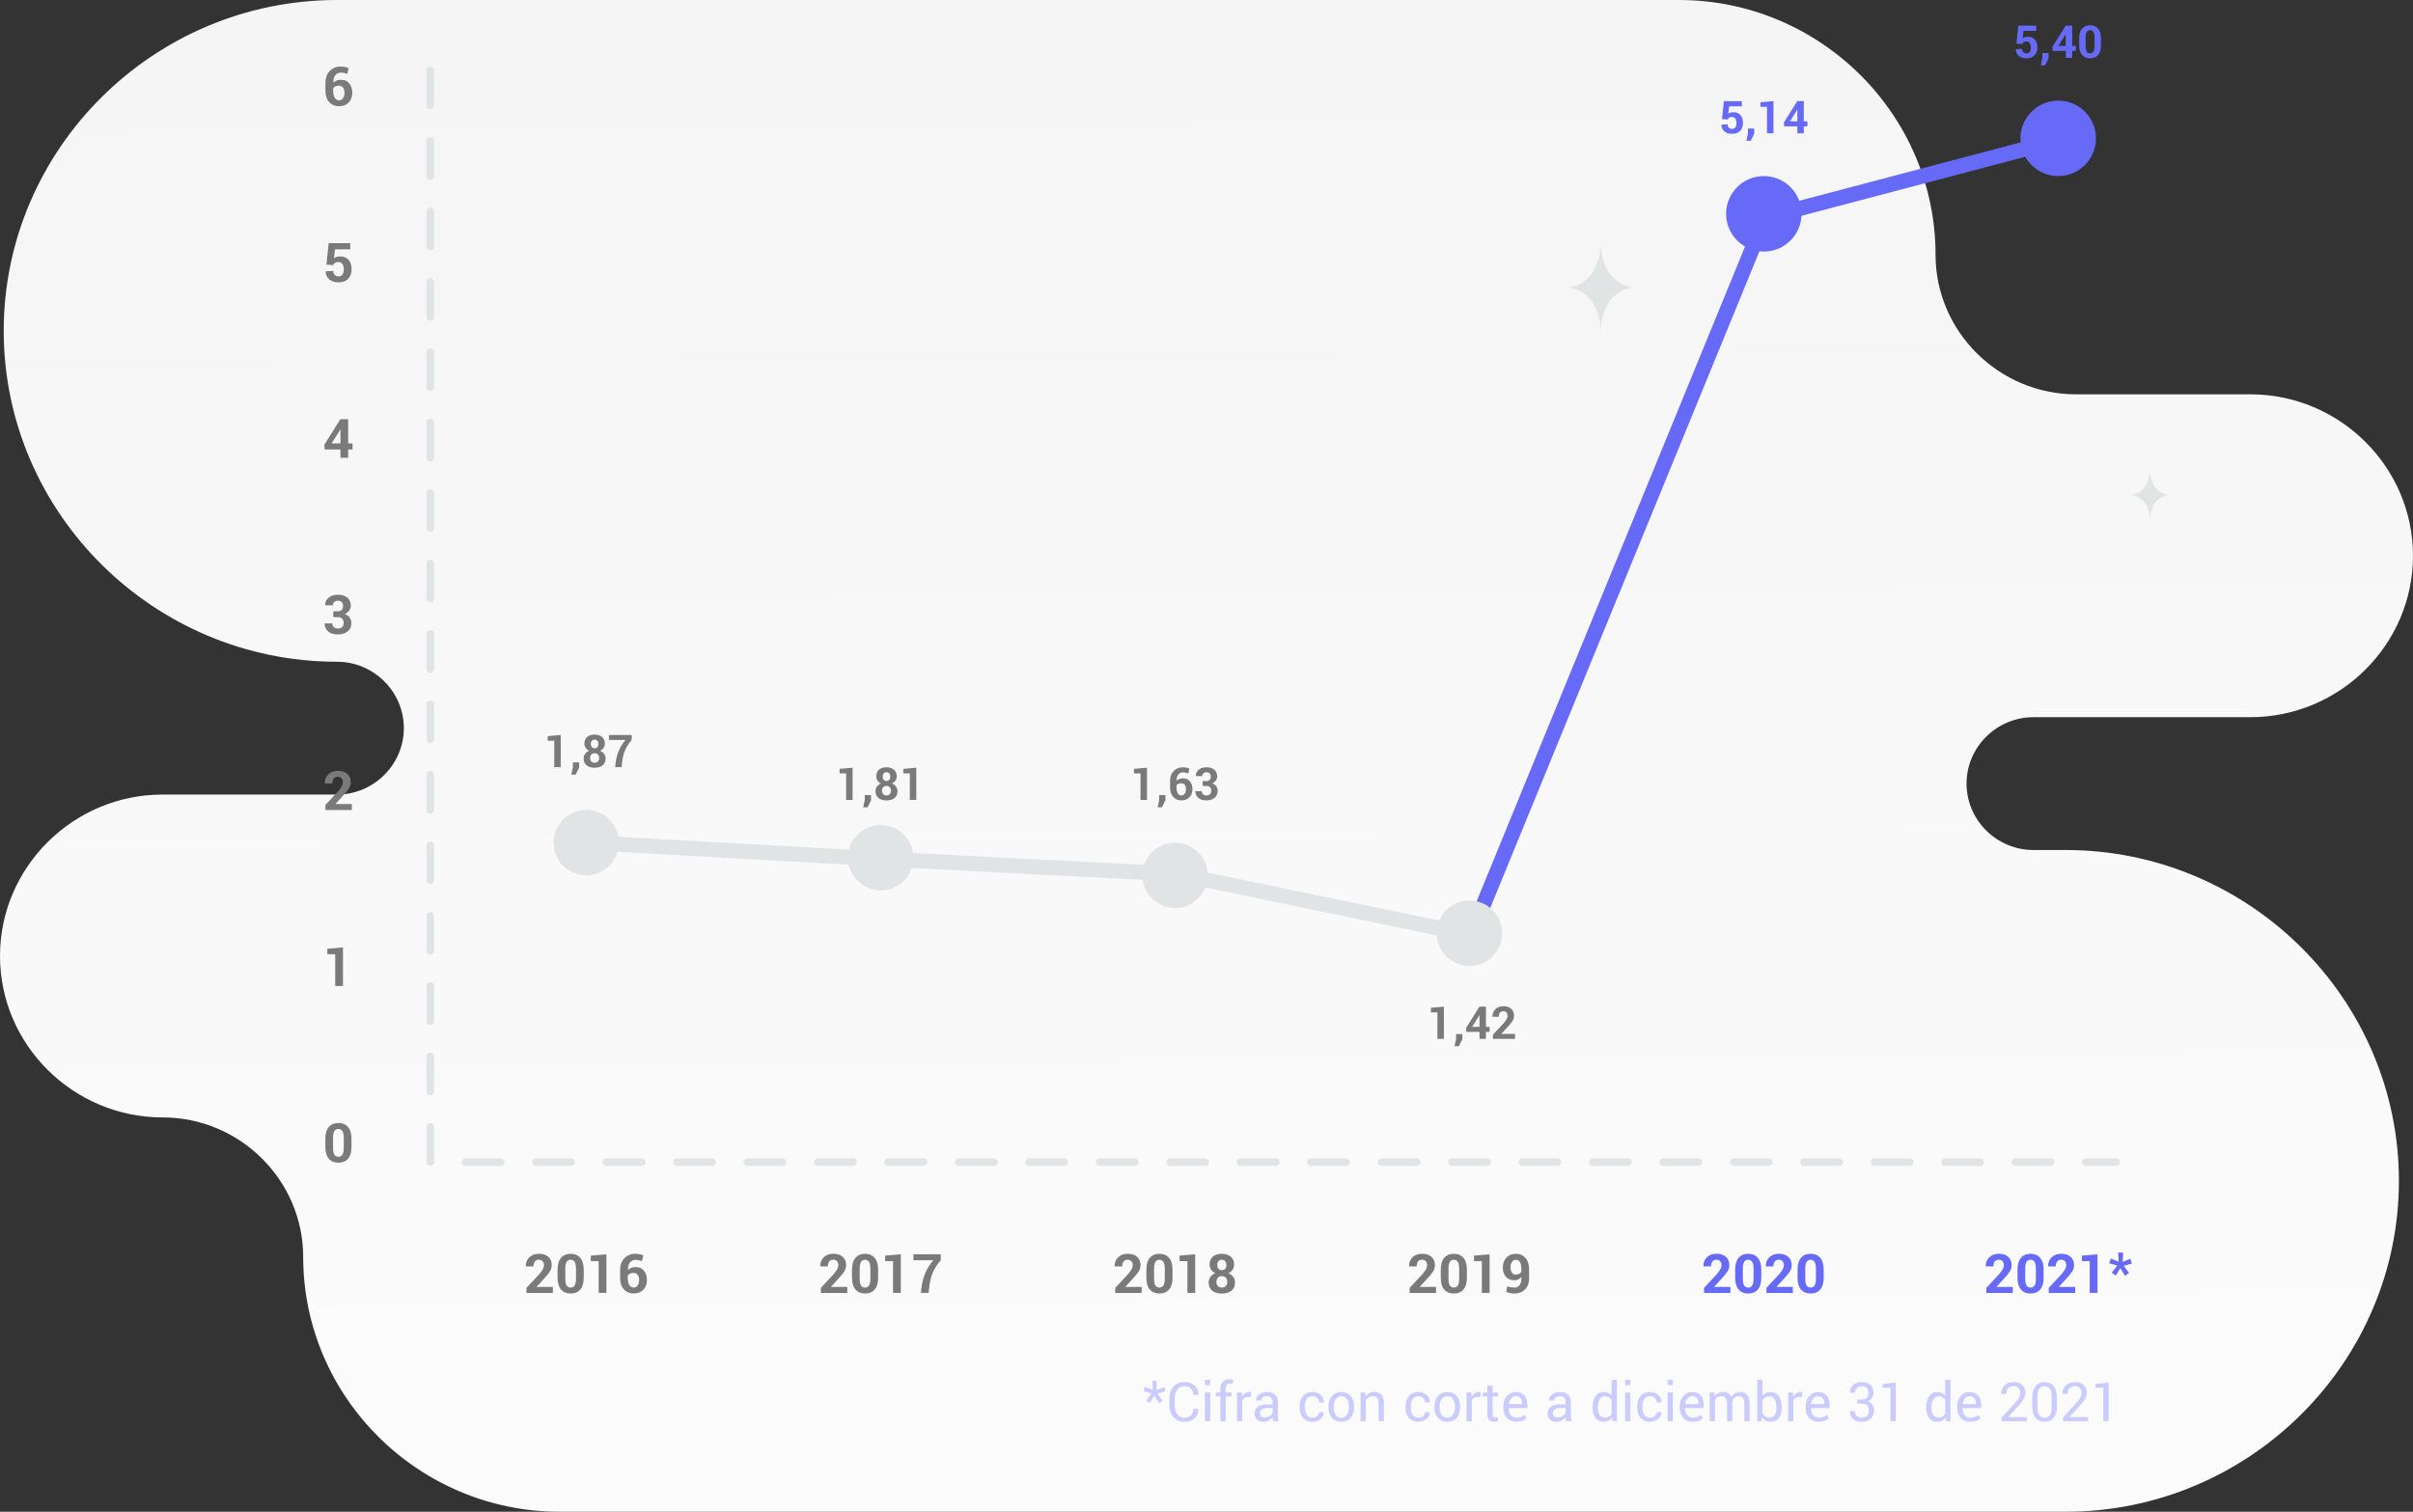 <svg width="959" height="601" viewBox="0 0 959 601" fill="none" xmlns="http://www.w3.org/2000/svg">
<rect x="0" y="0" width="959" height="601" fill="#333333" stroke="none"/>
<path fill-rule="evenodd" clip-rule="evenodd" d="M133.917 0C61.07 0 1.479 59.186 1.479 131.538C1.479 203.89 61.07 263.077 133.917 263.077C148.531 263.077 160.499 274.963 160.499 289.478C160.499 303.992 148.531 315.879 133.917 315.879H64.617C29.08 315.879 0 344.762 0 380.057C0 415.352 29.08 444.233 64.617 444.233C95.352 444.233 120.499 469.212 120.499 499.737C120.499 555.432 166.379 601 222.455 601H820.962C893.808 601 953.4 541.812 953.4 469.462C953.4 397.11 893.808 337.923 820.962 337.923H808.15C793.537 337.923 781.568 326.05 781.568 311.522C781.568 297.007 793.522 285.119 808.15 285.119H894.384C929.922 285.119 959 256.238 959 220.943C959 185.691 929.995 156.839 894.517 156.765H825.129C794.395 156.765 769.246 131.788 769.246 101.263C769.246 45.568 723.366 0 667.29 0H133.917Z" fill="url(#paint0_linear_459_89)"/>
<path d="M584.5 372L701.5 86.5L819 55.5" stroke="#666AF6" stroke-width="6" stroke-linecap="round"/>
<path d="M854.395 187.453H854.507C855.165 196.621 862.111 196.762 862.111 196.762C862.111 196.762 854.452 196.909 854.452 207.502C854.452 196.909 846.793 196.762 846.793 196.762C846.793 196.762 853.736 196.621 854.395 187.453ZM636.092 98H636.283C637.418 114.044 649.38 114.291 649.38 114.291C649.38 114.291 636.19 114.548 636.19 133.086C636.19 114.548 623 114.291 623 114.291C623 114.291 634.956 114.044 636.092 98Z" fill="#E1E4E5"/>
<path fill-rule="evenodd" clip-rule="evenodd" d="M233 348C225.821 348 220 342.179 220 335C220 327.821 225.821 322 233 322C240.179 322 246 327.821 246 335C246 342.179 240.179 348 233 348Z" fill="#E1E4E5"/>
<path fill-rule="evenodd" clip-rule="evenodd" d="M350 354C342.821 354 337 348.179 337 341C337 333.821 342.821 328 350 328C357.179 328 363 333.821 363 341C363 348.179 357.179 354 350 354Z" fill="#E1E4E5"/>
<path fill-rule="evenodd" clip-rule="evenodd" d="M467 361C459.821 361 454 355.179 454 348C454 340.821 459.821 335 467 335C474.179 335 480 340.821 480 348C480 355.179 474.179 361 467 361Z" fill="#E1E4E5"/>
<path fill-rule="evenodd" clip-rule="evenodd" d="M584 384C576.821 384 571 378.179 571 371C571 363.821 576.821 358 584 358C591.179 358 597 363.821 597 371C597 378.179 591.179 384 584 384Z" fill="#E1E4E5"/>
<path fill-rule="evenodd" clip-rule="evenodd" d="M701 100C692.716 100 686 93.284 686 85C686 76.716 692.716 70 701 70C709.284 70 716 76.716 716 85C716 93.284 709.284 100 701 100Z" fill="#666AF6"/>
<path fill-rule="evenodd" clip-rule="evenodd" d="M818 70C809.716 70 803 63.284 803 55C803 46.716 809.716 40 818 40C826.284 40 833 46.716 833 55C833 63.284 826.284 70 818 70Z" fill="#666AF6"/>
<path d="M171 28V462H841" stroke="#E1E4E5" stroke-width="3" stroke-linecap="round" stroke-dasharray="14 14"/>
<path d="M136.914 36.914H136.926C136.926 36.055 136.73 35.363 136.34 34.84C135.957 34.316 135.441 34.055 134.793 34.055C133.668 34.055 132.871 34.395 132.402 35.074V36.094C132.402 37.305 132.617 38.238 133.047 38.895C133.477 39.551 134.066 39.879 134.816 39.879C135.441 39.879 135.945 39.598 136.328 39.035C136.719 38.465 136.914 37.758 136.914 36.914ZM129.344 33.023H129.32C129.32 31.031 129.891 29.438 131.031 28.242C132.18 27.047 133.668 26.449 135.496 26.449C136.543 26.449 137.566 26.664 138.566 27.094L138.016 29.344C137.07 29.023 136.234 28.863 135.508 28.863C134.562 28.863 133.812 29.215 133.258 29.918C132.703 30.621 132.445 31.586 132.484 32.812L132.52 32.871C133.246 32.105 134.281 31.723 135.625 31.723C136.977 31.723 138.043 32.203 138.824 33.164C139.613 34.117 140.008 35.371 140.008 36.926C140.008 38.48 139.527 39.758 138.566 40.758C137.605 41.75 136.328 42.246 134.734 42.246C133.148 42.246 131.852 41.691 130.844 40.582C129.844 39.473 129.344 37.953 129.344 36.023V33.023ZM139.199 96.66V99.121H133.152L132.73 102.672C133.363 102.195 134.148 101.953 135.086 101.945C136.562 101.922 137.707 102.363 138.52 103.27C139.332 104.176 139.738 105.426 139.738 107.02C139.738 108.605 139.285 109.875 138.379 110.828C137.473 111.773 136.199 112.246 134.559 112.246C133.598 112.246 132.73 112.078 131.957 111.742C131.191 111.398 130.578 110.895 130.117 110.23C129.664 109.566 129.445 108.793 129.461 107.91L129.484 107.863L132.449 107.711C132.449 108.391 132.641 108.922 133.023 109.305C133.406 109.688 133.93 109.879 134.594 109.879C135.258 109.879 135.766 109.637 136.117 109.152C136.469 108.66 136.645 107.973 136.645 107.09C136.645 106.199 136.457 105.492 136.082 104.969C135.715 104.445 135.18 104.184 134.477 104.184C133.414 104.184 132.738 104.59 132.449 105.402L129.742 105.215L130.633 96.66H139.199ZM135.309 176.281V170.762L135.238 170.738L135.004 171.172L131.77 176.281H135.309ZM138.379 166.648V176.281H140.113V178.672H138.379V182H135.309V178.672H129.039L128.898 176.82L135.273 166.648H138.379ZM134.195 243.023C135.633 243.023 136.352 242.301 136.352 240.855C136.352 240.223 136.172 239.723 135.812 239.355C135.461 238.988 134.973 238.805 134.348 238.805C133.723 238.805 133.215 238.977 132.824 239.32C132.441 239.656 132.25 240.098 132.25 240.645H129.262L129.238 240.574C129.199 239.379 129.652 238.391 130.598 237.609C131.551 236.828 132.793 236.438 134.324 236.438C135.855 236.438 137.086 236.82 138.016 237.586C138.953 238.344 139.422 239.422 139.422 240.82C139.422 241.5 139.207 242.141 138.777 242.742C138.355 243.336 137.777 243.801 137.043 244.137C137.887 244.434 138.531 244.895 138.977 245.52C139.43 246.137 139.656 246.867 139.656 247.711C139.656 249.102 139.152 250.203 138.145 251.016C137.137 251.828 135.82 252.234 134.195 252.234C133.227 252.234 132.352 252.07 131.57 251.742C130.797 251.406 130.176 250.906 129.707 250.242C129.246 249.57 129.023 248.789 129.039 247.898L129.062 247.84H132.051C132.051 248.434 132.258 248.922 132.672 249.305C133.094 249.688 133.645 249.879 134.324 249.879C135.012 249.879 135.559 249.688 135.965 249.305C136.379 248.914 136.586 248.375 136.586 247.688C136.586 246.125 135.785 245.344 134.184 245.344H132.461L132.473 243.023H134.195ZM129.332 322.012V319.996L134.301 314.676C135.012 313.848 135.52 313.152 135.824 312.59C136.129 312.027 136.281 311.5 136.281 311.008C136.281 310.344 136.105 309.812 135.754 309.414C135.402 309.008 134.891 308.805 134.219 308.805C133.555 308.805 133.035 309.039 132.66 309.508C132.293 309.977 132.109 310.625 132.109 311.453H129.109L129.086 311.395C129.055 309.973 129.516 308.793 130.469 307.855C131.43 306.91 132.703 306.438 134.289 306.438C135.875 306.438 137.117 306.844 138.016 307.656C138.922 308.469 139.375 309.57 139.375 310.961C139.375 311.844 139.145 312.66 138.684 313.41C138.223 314.16 137.355 315.223 136.082 316.598L133.352 319.586L133.375 319.633H139.832L139.82 322.012H129.332ZM136.305 392H133.223V379.367H130.105V377.188L136.305 376.648V392ZM136.621 456.34V452.344C136.621 449.992 135.91 448.816 134.488 448.816C133.777 448.816 133.246 449.102 132.895 449.672C132.543 450.242 132.367 451.133 132.367 452.344V456.34C132.367 457.566 132.543 458.465 132.895 459.035C133.254 459.598 133.789 459.879 134.5 459.879C135.211 459.879 135.742 459.594 136.094 459.023C136.445 458.453 136.621 457.559 136.621 456.34ZM139.691 452.66V456.047C139.691 458.055 139.234 459.59 138.32 460.652C137.406 461.715 136.133 462.246 134.5 462.246C132.875 462.246 131.602 461.715 130.68 460.652C129.766 459.59 129.309 458.055 129.309 456.047V452.66C129.309 450.652 129.766 449.117 130.68 448.055C131.594 446.984 132.863 446.449 134.488 446.449C136.113 446.449 137.387 446.984 138.309 448.055C139.23 449.125 139.691 450.66 139.691 452.66Z" fill="#7A7A7A"/>
<path d="M209.234 514.012V511.996L214.203 506.676C214.914 505.848 215.422 505.152 215.727 504.59C216.031 504.027 216.184 503.5 216.184 503.008C216.184 502.344 216.008 501.812 215.656 501.414C215.305 501.008 214.793 500.805 214.121 500.805C213.457 500.805 212.938 501.039 212.562 501.508C212.195 501.977 212.012 502.625 212.012 503.453H209.012L208.988 503.395C208.957 501.973 209.418 500.793 210.371 499.855C211.332 498.91 212.605 498.438 214.191 498.438C215.777 498.438 217.02 498.844 217.918 499.656C218.824 500.469 219.277 501.57 219.277 502.961C219.277 503.844 219.047 504.66 218.586 505.41C218.125 506.16 217.258 507.223 215.984 508.598L213.254 511.586L213.277 511.633H219.734L219.723 514.012H209.234ZM228.922 508.34V504.344C228.922 501.992 228.211 500.816 226.789 500.816C226.078 500.816 225.547 501.102 225.195 501.672C224.844 502.242 224.668 503.133 224.668 504.344V508.34C224.668 509.566 224.844 510.465 225.195 511.035C225.555 511.598 226.09 511.879 226.801 511.879C227.512 511.879 228.043 511.594 228.395 511.023C228.746 510.453 228.922 509.559 228.922 508.34ZM231.992 504.66V508.047C231.992 510.055 231.535 511.59 230.621 512.652C229.707 513.715 228.434 514.246 226.801 514.246C225.176 514.246 223.902 513.715 222.98 512.652C222.066 511.59 221.609 510.055 221.609 508.047V504.66C221.609 502.652 222.066 501.117 222.98 500.055C223.895 498.984 225.164 498.449 226.789 498.449C228.414 498.449 229.688 498.984 230.609 500.055C231.531 501.125 231.992 502.66 231.992 504.66ZM241.004 514H237.922V501.367H234.805V499.188L241.004 498.648V514ZM254.012 508.914H254.023C254.023 508.055 253.828 507.363 253.438 506.84C253.055 506.316 252.539 506.055 251.891 506.055C250.766 506.055 249.969 506.395 249.5 507.074V508.094C249.5 509.305 249.715 510.238 250.145 510.895C250.574 511.551 251.164 511.879 251.914 511.879C252.539 511.879 253.043 511.598 253.426 511.035C253.816 510.465 254.012 509.758 254.012 508.914ZM246.441 505.023H246.418C246.418 503.031 246.988 501.438 248.129 500.242C249.277 499.047 250.766 498.449 252.594 498.449C253.641 498.449 254.664 498.664 255.664 499.094L255.113 501.344C254.168 501.023 253.332 500.863 252.605 500.863C251.66 500.863 250.91 501.215 250.355 501.918C249.801 502.621 249.543 503.586 249.582 504.812L249.617 504.871C250.344 504.105 251.379 503.723 252.723 503.723C254.074 503.723 255.141 504.203 255.922 505.164C256.711 506.117 257.105 507.371 257.105 508.926C257.105 510.48 256.625 511.758 255.664 512.758C254.703 513.75 253.426 514.246 251.832 514.246C250.246 514.246 248.949 513.691 247.941 512.582C246.941 511.473 246.441 509.953 246.441 508.023V505.023Z" fill="#7A7A7A"/>
<path d="M222.848 305H220.279V294.473H217.682V292.656L222.848 292.207V305ZM230.172 303.096V305.176L228.775 307.949H227.066L227.682 305.098V303.096H230.172ZM234.537 301.357C234.537 301.937 234.697 302.396 235.016 302.734C235.341 303.066 235.777 303.232 236.324 303.232C236.871 303.232 237.307 303.063 237.633 302.725C237.958 302.386 238.121 301.93 238.121 301.357C238.121 300.778 237.955 300.316 237.623 299.971C237.291 299.619 236.855 299.443 236.314 299.443C235.774 299.443 235.341 299.619 235.016 299.971C234.697 300.316 234.537 300.778 234.537 301.357ZM234.82 295.742C234.82 296.276 234.954 296.699 235.221 297.012C235.488 297.318 235.855 297.471 236.324 297.471C236.793 297.471 237.161 297.318 237.428 297.012C237.695 296.699 237.828 296.279 237.828 295.752C237.828 295.218 237.691 294.795 237.418 294.482C237.145 294.17 236.773 294.014 236.305 294.014C235.842 294.014 235.478 294.167 235.211 294.473C234.951 294.779 234.82 295.202 234.82 295.742ZM233.355 292.988C234.085 292.357 235.071 292.041 236.314 292.041C237.558 292.041 238.548 292.357 239.283 292.988C240.019 293.613 240.387 294.492 240.387 295.625C240.387 296.257 240.221 296.82 239.889 297.314C239.557 297.803 239.091 298.19 238.492 298.477C239.182 298.77 239.719 299.183 240.104 299.717C240.494 300.244 240.689 300.85 240.689 301.533C240.689 302.705 240.296 303.613 239.508 304.258C238.72 304.896 237.659 305.215 236.324 305.215C234.99 305.215 233.928 304.896 233.141 304.258C232.353 303.613 231.959 302.705 231.959 301.533C231.959 300.843 232.151 300.234 232.535 299.707C232.919 299.173 233.46 298.76 234.156 298.467C233.551 298.18 233.082 297.793 232.75 297.305C232.424 296.816 232.262 296.257 232.262 295.625C232.262 294.492 232.626 293.613 233.355 292.988ZM251.061 292.207V294.18C250.377 294.98 249.811 295.739 249.361 296.455C248.912 297.171 248.541 297.917 248.248 298.691C247.962 299.466 247.74 300.231 247.584 300.986C247.428 301.735 247.291 302.64 247.174 303.701L247.057 305H244.488L244.615 303.701C244.999 299.977 246.324 296.803 248.59 294.18H242.018V292.207H251.061Z" fill="#7A7A7A"/>
<path d="M338.848 318H336.279V307.473H333.682V305.656L338.848 305.207V318ZM346.172 316.096V318.176L344.775 320.949H343.066L343.682 318.098V316.096H346.172ZM350.537 314.357C350.537 314.937 350.697 315.396 351.016 315.734C351.341 316.066 351.777 316.232 352.324 316.232C352.871 316.232 353.307 316.063 353.633 315.725C353.958 315.386 354.121 314.93 354.121 314.357C354.121 313.778 353.955 313.316 353.623 312.971C353.291 312.619 352.855 312.443 352.314 312.443C351.774 312.443 351.341 312.619 351.016 312.971C350.697 313.316 350.537 313.778 350.537 314.357ZM350.82 308.742C350.82 309.276 350.954 309.699 351.221 310.012C351.488 310.318 351.855 310.471 352.324 310.471C352.793 310.471 353.161 310.318 353.428 310.012C353.695 309.699 353.828 309.279 353.828 308.752C353.828 308.218 353.691 307.795 353.418 307.482C353.145 307.17 352.773 307.014 352.305 307.014C351.842 307.014 351.478 307.167 351.211 307.473C350.951 307.779 350.82 308.202 350.82 308.742ZM349.355 305.988C350.085 305.357 351.071 305.041 352.314 305.041C353.558 305.041 354.548 305.357 355.283 305.988C356.019 306.613 356.387 307.492 356.387 308.625C356.387 309.257 356.221 309.82 355.889 310.314C355.557 310.803 355.091 311.19 354.492 311.477C355.182 311.77 355.719 312.183 356.104 312.717C356.494 313.244 356.689 313.85 356.689 314.533C356.689 315.705 356.296 316.613 355.508 317.258C354.72 317.896 353.659 318.215 352.324 318.215C350.99 318.215 349.928 317.896 349.141 317.258C348.353 316.613 347.959 315.705 347.959 314.533C347.959 313.843 348.151 313.234 348.535 312.707C348.919 312.173 349.46 311.76 350.156 311.467C349.551 311.18 349.082 310.793 348.75 310.305C348.424 309.816 348.262 309.257 348.262 308.625C348.262 307.492 348.626 306.613 349.355 305.988ZM364.16 318H361.592V307.473H358.994V305.656L364.16 305.207V318Z" fill="#7A7A7A"/>
<path d="M455.848 318H453.279V307.473H450.682V305.656L455.848 305.207V318ZM463.172 316.096V318.176L461.775 320.949H460.066L460.682 318.098V316.096H463.172ZM471.336 313.762H471.346C471.346 313.046 471.183 312.469 470.857 312.033C470.538 311.597 470.109 311.379 469.568 311.379C468.631 311.379 467.967 311.662 467.576 312.229V313.078C467.576 314.087 467.755 314.865 468.113 315.412C468.471 315.959 468.963 316.232 469.588 316.232C470.109 316.232 470.529 315.998 470.848 315.529C471.173 315.054 471.336 314.465 471.336 313.762ZM465.027 310.52H465.008C465.008 308.859 465.483 307.531 466.434 306.535C467.391 305.539 468.631 305.041 470.154 305.041C471.027 305.041 471.88 305.22 472.713 305.578L472.254 307.453C471.466 307.186 470.77 307.053 470.164 307.053C469.376 307.053 468.751 307.346 468.289 307.932C467.827 308.518 467.612 309.322 467.645 310.344L467.674 310.393C468.279 309.755 469.142 309.436 470.262 309.436C471.388 309.436 472.277 309.836 472.928 310.637C473.585 311.431 473.914 312.476 473.914 313.771C473.914 315.067 473.514 316.132 472.713 316.965C471.912 317.792 470.848 318.205 469.52 318.205C468.198 318.205 467.117 317.743 466.277 316.818C465.444 315.894 465.027 314.628 465.027 313.02V310.52ZM479.402 310.52C480.6 310.52 481.199 309.917 481.199 308.713C481.199 308.186 481.049 307.769 480.75 307.463C480.457 307.157 480.05 307.004 479.529 307.004C479.008 307.004 478.585 307.147 478.26 307.434C477.941 307.714 477.781 308.081 477.781 308.537H475.291L475.271 308.479C475.239 307.482 475.617 306.659 476.404 306.008C477.199 305.357 478.234 305.031 479.51 305.031C480.786 305.031 481.811 305.35 482.586 305.988C483.367 306.62 483.758 307.518 483.758 308.684C483.758 309.25 483.579 309.784 483.221 310.285C482.869 310.78 482.387 311.167 481.775 311.447C482.479 311.695 483.016 312.079 483.387 312.6C483.764 313.114 483.953 313.723 483.953 314.426C483.953 315.585 483.533 316.503 482.693 317.18C481.854 317.857 480.757 318.195 479.402 318.195C478.595 318.195 477.866 318.059 477.215 317.785C476.57 317.505 476.053 317.089 475.662 316.535C475.278 315.975 475.092 315.324 475.105 314.582L475.125 314.533H477.615C477.615 315.028 477.788 315.435 478.133 315.754C478.484 316.073 478.943 316.232 479.51 316.232C480.083 316.232 480.538 316.073 480.877 315.754C481.222 315.428 481.395 314.979 481.395 314.406C481.395 313.104 480.727 312.453 479.393 312.453H477.957L477.967 310.52H479.402Z" fill="#7A7A7A"/>
<path d="M573.848 413H571.279V402.473H568.682V400.656L573.848 400.207V413ZM581.172 411.096V413.176L579.775 415.949H578.066L578.682 413.098V411.096H581.172ZM587.998 408.234V403.635L587.939 403.615L587.744 403.977L585.049 408.234H587.998ZM590.557 400.207V408.234H592.002V410.227H590.557V413H587.998V410.227H582.773L582.656 408.684L587.969 400.207H590.557ZM593.35 413.01V411.33L597.49 406.896C598.083 406.206 598.506 405.627 598.76 405.158C599.014 404.689 599.141 404.25 599.141 403.84C599.141 403.286 598.994 402.844 598.701 402.512C598.408 402.173 597.982 402.004 597.422 402.004C596.868 402.004 596.436 402.199 596.123 402.59C595.817 402.98 595.664 403.521 595.664 404.211H593.164L593.145 404.162C593.118 402.977 593.503 401.994 594.297 401.213C595.098 400.425 596.159 400.031 597.48 400.031C598.802 400.031 599.837 400.37 600.586 401.047C601.341 401.724 601.719 402.642 601.719 403.801C601.719 404.536 601.527 405.217 601.143 405.842C600.758 406.467 600.036 407.352 598.975 408.498L596.699 410.988L596.719 411.027H602.1L602.09 413.01H593.35Z" fill="#7A7A7A"/>
<path d="M692.26 40.217V42.268H687.221L686.869 45.227C687.396 44.829 688.051 44.628 688.832 44.621C690.062 44.602 691.016 44.969 691.693 45.725C692.37 46.48 692.709 47.522 692.709 48.85C692.709 50.171 692.331 51.229 691.576 52.023C690.821 52.811 689.76 53.205 688.393 53.205C687.592 53.205 686.869 53.065 686.225 52.785C685.587 52.499 685.076 52.079 684.691 51.525C684.314 50.972 684.132 50.328 684.145 49.592L684.164 49.553L686.635 49.426C686.635 49.992 686.794 50.435 687.113 50.754C687.432 51.073 687.868 51.232 688.422 51.232C688.975 51.232 689.398 51.031 689.691 50.627C689.984 50.217 690.131 49.644 690.131 48.908C690.131 48.166 689.975 47.577 689.662 47.141C689.356 46.704 688.91 46.486 688.324 46.486C687.439 46.486 686.876 46.825 686.635 47.502L684.379 47.346L685.121 40.217H692.26ZM697.172 51.096V53.176L695.775 55.949H694.066L694.682 53.098V51.096H697.172ZM704.828 53H702.26V42.473H699.662V40.656L704.828 40.207V53ZM714.33 48.234V43.635L714.271 43.615L714.076 43.977L711.381 48.234H714.33ZM716.889 40.207V48.234H718.334V50.227H716.889V53H714.33V50.227H709.105L708.988 48.684L714.301 40.207H716.889Z" fill="#666AF6"/>
<path d="M809.26 10.217V12.268H804.221L803.869 15.227C804.396 14.829 805.051 14.628 805.832 14.621C807.062 14.602 808.016 14.969 808.693 15.725C809.37 16.48 809.709 17.521 809.709 18.85C809.709 20.171 809.331 21.229 808.576 22.023C807.821 22.811 806.76 23.205 805.393 23.205C804.592 23.205 803.869 23.065 803.225 22.785C802.587 22.499 802.076 22.079 801.691 21.525C801.314 20.972 801.132 20.328 801.145 19.592L801.164 19.553L803.635 19.426C803.635 19.992 803.794 20.435 804.113 20.754C804.432 21.073 804.868 21.232 805.422 21.232C805.975 21.232 806.398 21.031 806.691 20.627C806.984 20.217 807.131 19.644 807.131 18.908C807.131 18.166 806.975 17.577 806.662 17.141C806.356 16.704 805.91 16.486 805.324 16.486C804.439 16.486 803.876 16.825 803.635 17.502L801.379 17.346L802.121 10.217H809.26ZM814.172 21.096V23.176L812.775 25.949H811.066L811.682 23.098V21.096H814.172ZM820.998 18.234V13.635L820.939 13.615L820.744 13.977L818.049 18.234H820.998ZM823.557 10.207V18.234H825.002V20.227H823.557V23H820.998V20.227H815.773L815.656 18.684L820.969 10.207H823.557ZM832.424 18.283V14.953C832.424 12.993 831.831 12.014 830.646 12.014C830.054 12.014 829.611 12.251 829.318 12.727C829.025 13.202 828.879 13.944 828.879 14.953V18.283C828.879 19.305 829.025 20.054 829.318 20.529C829.618 20.998 830.064 21.232 830.656 21.232C831.249 21.232 831.691 20.995 831.984 20.52C832.277 20.044 832.424 19.299 832.424 18.283ZM834.982 15.217V18.039C834.982 19.712 834.602 20.991 833.84 21.877C833.078 22.762 832.017 23.205 830.656 23.205C829.302 23.205 828.241 22.762 827.473 21.877C826.711 20.991 826.33 19.712 826.33 18.039V15.217C826.33 13.544 826.711 12.264 827.473 11.379C828.234 10.487 829.292 10.041 830.646 10.041C832.001 10.041 833.062 10.487 833.83 11.379C834.598 12.271 834.982 13.55 834.982 15.217Z" fill="#666AF6"/>
<path d="M326.234 514.012V511.996L331.203 506.676C331.914 505.848 332.422 505.152 332.727 504.59C333.031 504.027 333.184 503.5 333.184 503.008C333.184 502.344 333.008 501.812 332.656 501.414C332.305 501.008 331.793 500.805 331.121 500.805C330.457 500.805 329.938 501.039 329.562 501.508C329.195 501.977 329.012 502.625 329.012 503.453H326.012L325.988 503.395C325.957 501.973 326.418 500.793 327.371 499.855C328.332 498.91 329.605 498.438 331.191 498.438C332.777 498.438 334.02 498.844 334.918 499.656C335.824 500.469 336.277 501.57 336.277 502.961C336.277 503.844 336.047 504.66 335.586 505.41C335.125 506.16 334.258 507.223 332.984 508.598L330.254 511.586L330.277 511.633H336.734L336.723 514.012H326.234ZM345.922 508.34V504.344C345.922 501.992 345.211 500.816 343.789 500.816C343.078 500.816 342.547 501.102 342.195 501.672C341.844 502.242 341.668 503.133 341.668 504.344V508.34C341.668 509.566 341.844 510.465 342.195 511.035C342.555 511.598 343.09 511.879 343.801 511.879C344.512 511.879 345.043 511.594 345.395 511.023C345.746 510.453 345.922 509.559 345.922 508.34ZM348.992 504.66V508.047C348.992 510.055 348.535 511.59 347.621 512.652C346.707 513.715 345.434 514.246 343.801 514.246C342.176 514.246 340.902 513.715 339.98 512.652C339.066 511.59 338.609 510.055 338.609 508.047V504.66C338.609 502.652 339.066 501.117 339.98 500.055C340.895 498.984 342.164 498.449 343.789 498.449C345.414 498.449 346.688 498.984 347.609 500.055C348.531 501.125 348.992 502.66 348.992 504.66ZM358.004 514H354.922V501.367H351.805V499.188L358.004 498.648V514ZM373.883 498.648V501.016C373.062 501.977 372.383 502.887 371.844 503.746C371.305 504.605 370.859 505.5 370.508 506.43C370.164 507.359 369.898 508.277 369.711 509.184C369.523 510.082 369.359 511.168 369.219 512.441L369.078 514H365.996L366.148 512.441C366.609 507.973 368.199 504.164 370.918 501.016H363.031V498.648H373.883Z" fill="#7A7A7A"/>
<path d="M443.234 514.012V511.996L448.203 506.676C448.914 505.848 449.422 505.152 449.727 504.59C450.031 504.027 450.184 503.5 450.184 503.008C450.184 502.344 450.008 501.812 449.656 501.414C449.305 501.008 448.793 500.805 448.121 500.805C447.457 500.805 446.938 501.039 446.562 501.508C446.195 501.977 446.012 502.625 446.012 503.453H443.012L442.988 503.395C442.957 501.973 443.418 500.793 444.371 499.855C445.332 498.91 446.605 498.438 448.191 498.438C449.777 498.438 451.02 498.844 451.918 499.656C452.824 500.469 453.277 501.57 453.277 502.961C453.277 503.844 453.047 504.66 452.586 505.41C452.125 506.16 451.258 507.223 449.984 508.598L447.254 511.586L447.277 511.633H453.734L453.723 514.012H443.234ZM462.922 508.34V504.344C462.922 501.992 462.211 500.816 460.789 500.816C460.078 500.816 459.547 501.102 459.195 501.672C458.844 502.242 458.668 503.133 458.668 504.344V508.34C458.668 509.566 458.844 510.465 459.195 511.035C459.555 511.598 460.09 511.879 460.801 511.879C461.512 511.879 462.043 511.594 462.395 511.023C462.746 510.453 462.922 509.559 462.922 508.34ZM465.992 504.66V508.047C465.992 510.055 465.535 511.59 464.621 512.652C463.707 513.715 462.434 514.246 460.801 514.246C459.176 514.246 457.902 513.715 456.98 512.652C456.066 511.59 455.609 510.055 455.609 508.047V504.66C455.609 502.652 456.066 501.117 456.98 500.055C457.895 498.984 459.164 498.449 460.789 498.449C462.414 498.449 463.688 498.984 464.609 500.055C465.531 501.125 465.992 502.66 465.992 504.66ZM475.004 514H471.922V501.367H468.805V499.188L475.004 498.648V514ZM483.453 509.629C483.453 510.324 483.645 510.875 484.027 511.281C484.418 511.68 484.941 511.879 485.598 511.879C486.254 511.879 486.777 511.676 487.168 511.27C487.559 510.863 487.754 510.316 487.754 509.629C487.754 508.934 487.555 508.379 487.156 507.965C486.758 507.543 486.234 507.332 485.586 507.332C484.938 507.332 484.418 507.543 484.027 507.965C483.645 508.379 483.453 508.934 483.453 509.629ZM483.793 502.891C483.793 503.531 483.953 504.039 484.273 504.414C484.594 504.781 485.035 504.965 485.598 504.965C486.16 504.965 486.602 504.781 486.922 504.414C487.242 504.039 487.402 503.535 487.402 502.902C487.402 502.262 487.238 501.754 486.91 501.379C486.582 501.004 486.137 500.816 485.574 500.816C485.02 500.816 484.582 501 484.262 501.367C483.949 501.734 483.793 502.242 483.793 502.891ZM482.035 499.586C482.91 498.828 484.094 498.449 485.586 498.449C487.078 498.449 488.266 498.828 489.148 499.586C490.031 500.336 490.473 501.391 490.473 502.75C490.473 503.508 490.273 504.184 489.875 504.777C489.477 505.363 488.918 505.828 488.199 506.172C489.027 506.523 489.672 507.02 490.133 507.66C490.602 508.293 490.836 509.02 490.836 509.84C490.836 511.246 490.363 512.336 489.418 513.109C488.473 513.875 487.199 514.258 485.598 514.258C483.996 514.258 482.723 513.875 481.777 513.109C480.832 512.336 480.359 511.246 480.359 509.84C480.359 509.012 480.59 508.281 481.051 507.648C481.512 507.008 482.16 506.512 482.996 506.16C482.27 505.816 481.707 505.352 481.309 504.766C480.918 504.18 480.723 503.508 480.723 502.75C480.723 501.391 481.16 500.336 482.035 499.586Z" fill="#7A7A7A"/>
<path d="M560.234 514.012V511.996L565.203 506.676C565.914 505.848 566.422 505.152 566.727 504.59C567.031 504.027 567.184 503.5 567.184 503.008C567.184 502.344 567.008 501.812 566.656 501.414C566.305 501.008 565.793 500.805 565.121 500.805C564.457 500.805 563.938 501.039 563.562 501.508C563.195 501.977 563.012 502.625 563.012 503.453H560.012L559.988 503.395C559.957 501.973 560.418 500.793 561.371 499.855C562.332 498.91 563.605 498.438 565.191 498.438C566.777 498.438 568.02 498.844 568.918 499.656C569.824 500.469 570.277 501.57 570.277 502.961C570.277 503.844 570.047 504.66 569.586 505.41C569.125 506.16 568.258 507.223 566.984 508.598L564.254 511.586L564.277 511.633H570.734L570.723 514.012H560.234ZM579.922 508.34V504.344C579.922 501.992 579.211 500.816 577.789 500.816C577.078 500.816 576.547 501.102 576.195 501.672C575.844 502.242 575.668 503.133 575.668 504.344V508.34C575.668 509.566 575.844 510.465 576.195 511.035C576.555 511.598 577.09 511.879 577.801 511.879C578.512 511.879 579.043 511.594 579.395 511.023C579.746 510.453 579.922 509.559 579.922 508.34ZM582.992 504.66V508.047C582.992 510.055 582.535 511.59 581.621 512.652C580.707 513.715 579.434 514.246 577.801 514.246C576.176 514.246 574.902 513.715 573.98 512.652C573.066 511.59 572.609 510.055 572.609 508.047V504.66C572.609 502.652 573.066 501.117 573.98 500.055C574.895 498.984 576.164 498.449 577.789 498.449C579.414 498.449 580.688 498.984 581.609 500.055C582.531 501.125 582.992 502.66 582.992 504.66ZM592.004 514H588.922V501.367H585.805V499.188L592.004 498.648V514ZM601.883 511.879C602.719 511.879 603.383 511.574 603.875 510.965C604.375 510.355 604.625 509.5 604.625 508.398V507.648C603.922 508.531 603 508.973 601.859 508.973C600.43 508.973 599.305 508.512 598.484 507.59C597.672 506.66 597.266 505.41 597.266 503.84C597.266 502.262 597.75 500.969 598.719 499.961C599.688 498.953 600.945 498.449 602.492 498.449C604.047 498.449 605.305 498.996 606.266 500.09C607.227 501.176 607.707 502.684 607.707 504.613V508.246C607.707 510.09 607.168 511.551 606.09 512.629C605.02 513.707 603.617 514.246 601.883 514.246C600.727 514.246 599.652 514.031 598.66 513.602L599.012 511.375H599.023C599.883 511.711 600.836 511.879 601.883 511.879ZM602.492 500.816C601.844 500.816 601.32 501.102 600.922 501.672C600.531 502.242 600.336 502.961 600.336 503.828C600.336 504.695 600.516 505.395 600.875 505.926C601.234 506.449 601.734 506.711 602.375 506.711C603.367 506.711 604.117 506.363 604.625 505.668V504.262C604.625 503.145 604.43 502.293 604.039 501.707C603.656 501.113 603.141 500.816 602.492 500.816Z" fill="#7A7A7A"/>
<path d="M677.234 514.012V511.996L682.203 506.676C682.914 505.848 683.422 505.152 683.727 504.59C684.031 504.027 684.184 503.5 684.184 503.008C684.184 502.344 684.008 501.812 683.656 501.414C683.305 501.008 682.793 500.805 682.121 500.805C681.457 500.805 680.938 501.039 680.562 501.508C680.195 501.977 680.012 502.625 680.012 503.453H677.012L676.988 503.395C676.957 501.973 677.418 500.793 678.371 499.855C679.332 498.91 680.605 498.438 682.191 498.438C683.777 498.438 685.02 498.844 685.918 499.656C686.824 500.469 687.277 501.57 687.277 502.961C687.277 503.844 687.047 504.66 686.586 505.41C686.125 506.16 685.258 507.223 683.984 508.598L681.254 511.586L681.277 511.633H687.734L687.723 514.012H677.234ZM696.922 508.34V504.344C696.922 501.992 696.211 500.816 694.789 500.816C694.078 500.816 693.547 501.102 693.195 501.672C692.844 502.242 692.668 503.133 692.668 504.344V508.34C692.668 509.566 692.844 510.465 693.195 511.035C693.555 511.598 694.09 511.879 694.801 511.879C695.512 511.879 696.043 511.594 696.395 511.023C696.746 510.453 696.922 509.559 696.922 508.34ZM699.992 504.66V508.047C699.992 510.055 699.535 511.59 698.621 512.652C697.707 513.715 696.434 514.246 694.801 514.246C693.176 514.246 691.902 513.715 690.98 512.652C690.066 511.59 689.609 510.055 689.609 508.047V504.66C689.609 502.652 690.066 501.117 690.98 500.055C691.895 498.984 693.164 498.449 694.789 498.449C696.414 498.449 697.688 498.984 698.609 500.055C699.531 501.125 699.992 502.66 699.992 504.66ZM702.031 514.012V511.996L707 506.676C707.711 505.848 708.219 505.152 708.523 504.59C708.828 504.027 708.98 503.5 708.98 503.008C708.98 502.344 708.805 501.812 708.453 501.414C708.102 501.008 707.59 500.805 706.918 500.805C706.254 500.805 705.734 501.039 705.359 501.508C704.992 501.977 704.809 502.625 704.809 503.453H701.809L701.785 503.395C701.754 501.973 702.215 500.793 703.168 499.855C704.129 498.91 705.402 498.438 706.988 498.438C708.574 498.438 709.816 498.844 710.715 499.656C711.621 500.469 712.074 501.57 712.074 502.961C712.074 503.844 711.844 504.66 711.383 505.41C710.922 506.16 710.055 507.223 708.781 508.598L706.051 511.586L706.074 511.633H712.531L712.52 514.012H702.031ZM721.719 508.34V504.344C721.719 501.992 721.008 500.816 719.586 500.816C718.875 500.816 718.344 501.102 717.992 501.672C717.641 502.242 717.465 503.133 717.465 504.344V508.34C717.465 509.566 717.641 510.465 717.992 511.035C718.352 511.598 718.887 511.879 719.598 511.879C720.309 511.879 720.84 511.594 721.191 511.023C721.543 510.453 721.719 509.559 721.719 508.34ZM724.789 504.66V508.047C724.789 510.055 724.332 511.59 723.418 512.652C722.504 513.715 721.23 514.246 719.598 514.246C717.973 514.246 716.699 513.715 715.777 512.652C714.863 511.59 714.406 510.055 714.406 508.047V504.66C714.406 502.652 714.863 501.117 715.777 500.055C716.691 498.984 717.961 498.449 719.586 498.449C721.211 498.449 722.484 498.984 723.406 500.055C724.328 501.125 724.789 502.66 724.789 504.66Z" fill="#666AF6"/>
<path d="M789.441 514.012V511.996L794.41 506.676C795.121 505.848 795.629 505.152 795.934 504.59C796.238 504.027 796.391 503.5 796.391 503.008C796.391 502.344 796.215 501.812 795.863 501.414C795.512 501.008 795 500.805 794.328 500.805C793.664 500.805 793.145 501.039 792.77 501.508C792.402 501.977 792.219 502.625 792.219 503.453H789.219L789.195 503.395C789.164 501.973 789.625 500.793 790.578 499.855C791.539 498.91 792.812 498.438 794.398 498.438C795.984 498.438 797.227 498.844 798.125 499.656C799.031 500.469 799.484 501.57 799.484 502.961C799.484 503.844 799.254 504.66 798.793 505.41C798.332 506.16 797.465 507.223 796.191 508.598L793.461 511.586L793.484 511.633H799.941L799.93 514.012H789.441ZM809.129 508.34V504.344C809.129 501.992 808.418 500.816 806.996 500.816C806.285 500.816 805.754 501.102 805.402 501.672C805.051 502.242 804.875 503.133 804.875 504.344V508.34C804.875 509.566 805.051 510.465 805.402 511.035C805.762 511.598 806.297 511.879 807.008 511.879C807.719 511.879 808.25 511.594 808.602 511.023C808.953 510.453 809.129 509.559 809.129 508.34ZM812.199 504.66V508.047C812.199 510.055 811.742 511.59 810.828 512.652C809.914 513.715 808.641 514.246 807.008 514.246C805.383 514.246 804.109 513.715 803.188 512.652C802.273 511.59 801.816 510.055 801.816 508.047V504.66C801.816 502.652 802.273 501.117 803.188 500.055C804.102 498.984 805.371 498.449 806.996 498.449C808.621 498.449 809.895 498.984 810.816 500.055C811.738 501.125 812.199 502.66 812.199 504.66ZM814.238 514.012V511.996L819.207 506.676C819.918 505.848 820.426 505.152 820.73 504.59C821.035 504.027 821.188 503.5 821.188 503.008C821.188 502.344 821.012 501.812 820.66 501.414C820.309 501.008 819.797 500.805 819.125 500.805C818.461 500.805 817.941 501.039 817.566 501.508C817.199 501.977 817.016 502.625 817.016 503.453H814.016L813.992 503.395C813.961 501.973 814.422 500.793 815.375 499.855C816.336 498.91 817.609 498.438 819.195 498.438C820.781 498.438 822.023 498.844 822.922 499.656C823.828 500.469 824.281 501.57 824.281 502.961C824.281 503.844 824.051 504.66 823.59 505.41C823.129 506.16 822.262 507.223 820.988 508.598L818.258 511.586L818.281 511.633H824.738L824.727 514.012H814.238ZM833.609 514H830.527V501.367H827.41V499.188L833.609 498.648V514ZM839.27 505.996L841.473 503.137L838.285 502.199L838.895 500.324L842.023 501.625L841.836 497.969H843.805L843.605 501.684L846.676 500.418L847.262 502.316L844.039 503.254L846.148 506.055L844.543 507.215L842.703 504.156L840.887 507.121L839.27 505.996Z" fill="#666AF6"/>
<path d="M455.52 556.82L457.617 553.926L454.488 552.988L455.004 551.371L458.133 552.543L458.027 548.934H459.727L459.621 552.602L462.703 551.441L463.219 553.082L460.031 554.031L462.059 556.879L460.688 557.887L458.777 554.863L456.914 557.805L455.52 556.82ZM474.281 560.113H476.262L476.285 560.172C476.316 561.641 475.809 562.855 474.762 563.816C473.715 564.77 472.332 565.246 470.613 565.246C468.895 565.246 467.488 564.637 466.395 563.418C465.301 562.191 464.754 560.625 464.754 558.719V555.988C464.754 554.082 465.301 552.516 466.395 551.289C467.488 550.062 468.906 549.449 470.648 549.449C472.391 549.449 473.773 549.91 474.797 550.832C475.828 551.746 476.328 552.973 476.297 554.512L476.273 554.57H474.281C474.281 553.477 473.961 552.621 473.32 552.004C472.688 551.387 471.797 551.078 470.648 551.078C469.508 551.078 468.59 551.539 467.895 552.461C467.199 553.383 466.852 554.551 466.852 555.965V558.719C466.852 560.148 467.199 561.324 467.895 562.246C468.59 563.16 469.512 563.617 470.66 563.617C471.809 563.617 472.699 563.312 473.332 562.703C473.965 562.086 474.281 561.223 474.281 560.113ZM480.961 553.586V565H478.887V553.586H480.961ZM480.961 548.547V550.668H478.887V548.547H480.961ZM487.102 565H485.016V555.133H483.223V553.586H485.016V552.145C485.016 550.926 485.328 549.984 485.953 549.32C486.586 548.656 487.477 548.324 488.625 548.324C489.023 548.324 489.539 548.398 490.172 548.547L489.914 550.129C489.617 550.059 489.277 550.023 488.895 550.023C487.699 550.023 487.102 550.73 487.102 552.145V553.586H489.469V555.133H487.102V565ZM493.688 565.012H491.613V553.598H493.465L493.664 555.262C494.359 554.004 495.305 553.375 496.5 553.375C496.781 553.375 497.047 553.414 497.297 553.492L497.016 555.438L495.949 555.367C494.879 555.367 494.125 555.863 493.688 556.855V565.012ZM502.266 565.246C501.078 565.246 500.172 564.945 499.547 564.344C498.922 563.742 498.609 562.898 498.609 561.812C498.609 560.727 499.047 559.875 499.922 559.258C500.797 558.641 502 558.332 503.531 558.332H505.781V557.207C505.781 556.535 505.574 556.008 505.16 555.625C504.754 555.234 504.199 555.039 503.496 555.039C502.801 555.039 502.242 555.207 501.82 555.543C501.398 555.871 501.188 556.281 501.188 556.773H499.207L499.184 556.715C499.145 555.855 499.543 555.09 500.379 554.418C501.223 553.738 502.293 553.398 503.59 553.398C504.895 553.398 505.934 553.734 506.707 554.406C507.48 555.07 507.867 556.012 507.867 557.23V562.727C507.867 563.609 507.965 564.375 508.16 565.023H506.016C505.867 564.297 505.789 563.727 505.781 563.312C505.375 563.891 504.859 564.359 504.234 564.719C503.617 565.07 502.961 565.246 502.266 565.246ZM500.707 561.859H500.695C500.695 562.375 500.855 562.777 501.176 563.066C501.496 563.355 501.992 563.5 502.664 563.5C503.336 563.5 503.977 563.312 504.586 562.938C505.203 562.555 505.605 562.109 505.793 561.602V559.738H503.473C502.645 559.738 501.977 559.945 501.469 560.359C500.961 560.766 500.707 561.266 500.707 561.859ZM518.602 559.539C518.602 560.766 518.828 561.734 519.281 562.445C519.773 563.227 520.559 563.617 521.637 563.617C522.34 563.617 522.949 563.402 523.465 562.973C523.98 562.543 524.238 562.023 524.238 561.414H526.102L526.125 561.484C526.164 562.477 525.73 563.352 524.824 564.109C523.918 564.867 522.855 565.246 521.637 565.246C520.012 565.246 518.75 564.719 517.852 563.664C516.953 562.609 516.504 561.234 516.504 559.539V559.094C516.504 557.406 516.953 556.035 517.852 554.98C518.758 553.926 520.02 553.398 521.637 553.398C522.965 553.398 524.055 553.789 524.906 554.57C525.758 555.352 526.168 556.324 526.137 557.488L526.113 557.547H524.238C524.238 556.844 523.992 556.25 523.5 555.766C523.008 555.281 522.395 555.039 521.66 555.039C520.934 555.039 520.336 555.223 519.867 555.59C519.406 555.957 519.078 556.434 518.883 557.02C518.695 557.605 518.602 558.297 518.602 559.094V559.539ZM530.051 559.211V559.445C530.051 560.711 530.309 561.723 530.824 562.48C531.348 563.238 532.098 563.617 533.074 563.617C534.051 563.617 534.801 563.238 535.324 562.48C535.848 561.715 536.109 560.703 536.109 559.445V559.211C536.109 557.969 535.844 556.965 535.312 556.199C534.789 555.426 534.039 555.039 533.062 555.039C532.094 555.039 531.348 555.426 530.824 556.199C530.309 556.965 530.051 557.969 530.051 559.211ZM527.965 559.445V559.211C527.965 557.492 528.426 556.094 529.348 555.016C530.27 553.938 531.512 553.398 533.074 553.398C534.637 553.398 535.879 553.938 536.801 555.016C537.723 556.086 538.184 557.484 538.184 559.211V559.445C538.184 561.18 537.723 562.582 536.801 563.652C535.887 564.715 534.645 565.246 533.074 565.246C531.512 565.246 530.27 564.711 529.348 563.641C528.426 562.57 527.965 561.172 527.965 559.445ZM540.738 553.586H542.59L542.742 555.285C543.531 554.012 544.66 553.375 546.129 553.375C547.379 553.375 548.336 553.742 549 554.477C549.664 555.203 549.996 556.309 549.996 557.793V565H547.922V557.84C547.922 556.848 547.727 556.137 547.336 555.707C546.945 555.277 546.336 555.062 545.508 555.062C544.914 555.062 544.387 555.203 543.926 555.484C543.465 555.766 543.094 556.164 542.812 556.68V565H540.738V553.586ZM560.719 559.539C560.719 560.766 560.945 561.734 561.398 562.445C561.891 563.227 562.676 563.617 563.754 563.617C564.457 563.617 565.066 563.402 565.582 562.973C566.098 562.543 566.355 562.023 566.355 561.414H568.219L568.242 561.484C568.281 562.477 567.848 563.352 566.941 564.109C566.035 564.867 564.973 565.246 563.754 565.246C562.129 565.246 560.867 564.719 559.969 563.664C559.07 562.609 558.621 561.234 558.621 559.539V559.094C558.621 557.406 559.07 556.035 559.969 554.98C560.875 553.926 562.137 553.398 563.754 553.398C565.082 553.398 566.172 553.789 567.023 554.57C567.875 555.352 568.285 556.324 568.254 557.488L568.23 557.547H566.355C566.355 556.844 566.109 556.25 565.617 555.766C565.125 555.281 564.512 555.039 563.777 555.039C563.051 555.039 562.453 555.223 561.984 555.59C561.523 555.957 561.195 556.434 561 557.02C560.812 557.605 560.719 558.297 560.719 559.094V559.539ZM572.168 559.211V559.445C572.168 560.711 572.426 561.723 572.941 562.48C573.465 563.238 574.215 563.617 575.191 563.617C576.168 563.617 576.918 563.238 577.441 562.48C577.965 561.715 578.227 560.703 578.227 559.445V559.211C578.227 557.969 577.961 556.965 577.43 556.199C576.906 555.426 576.156 555.039 575.18 555.039C574.211 555.039 573.465 555.426 572.941 556.199C572.426 556.965 572.168 557.969 572.168 559.211ZM570.082 559.445V559.211C570.082 557.492 570.543 556.094 571.465 555.016C572.387 553.938 573.629 553.398 575.191 553.398C576.754 553.398 577.996 553.938 578.918 555.016C579.84 556.086 580.301 557.484 580.301 559.211V559.445C580.301 561.18 579.84 562.582 578.918 563.652C578.004 564.715 576.762 565.246 575.191 565.246C573.629 565.246 572.387 564.711 571.465 563.641C570.543 562.57 570.082 561.172 570.082 559.445ZM584.93 565.012H582.855V553.598H584.707L584.906 555.262C585.602 554.004 586.547 553.375 587.742 553.375C588.023 553.375 588.289 553.414 588.539 553.492L588.258 555.438L587.191 555.367C586.121 555.367 585.367 555.863 584.93 556.855V565.012ZM591.105 550.855H593.203V553.609H595.359V555.156H593.203V562.082C593.203 563.051 593.605 563.535 594.41 563.535C594.66 563.535 594.918 563.488 595.184 563.395L595.453 564.812C595.078 565.102 594.551 565.246 593.871 565.246C592.996 565.246 592.316 564.984 591.832 564.461C591.348 563.938 591.105 563.145 591.105 562.082V555.156H589.301V553.609H591.105V550.855ZM604.922 557.91C604.922 557.051 604.699 556.359 604.254 555.836C603.809 555.305 603.168 555.039 602.332 555.039C601.645 555.039 601.051 555.328 600.551 555.906C600.059 556.484 599.754 557.223 599.637 558.121L599.66 558.18H604.922V557.91ZM602.648 565.246C601.062 565.246 599.797 564.723 598.852 563.676C597.914 562.629 597.445 561.25 597.445 559.539V559.07C597.445 557.469 597.922 556.125 598.875 555.039C599.836 553.945 600.988 553.398 602.332 553.398C603.848 553.398 605.004 553.855 605.801 554.77C606.605 555.676 607.008 556.922 607.008 558.508V559.809H599.602L599.566 559.855C599.59 560.98 599.871 561.891 600.41 562.586C600.957 563.273 601.703 563.617 602.648 563.617C603.977 563.617 605.055 563.242 605.883 562.492L606.703 563.84H606.691C605.738 564.777 604.391 565.246 602.648 565.246ZM618.703 565.246C617.516 565.246 616.609 564.945 615.984 564.344C615.359 563.742 615.047 562.898 615.047 561.812C615.047 560.727 615.484 559.875 616.359 559.258C617.234 558.641 618.438 558.332 619.969 558.332H622.219V557.207C622.219 556.535 622.012 556.008 621.598 555.625C621.191 555.234 620.637 555.039 619.934 555.039C619.238 555.039 618.68 555.207 618.258 555.543C617.836 555.871 617.625 556.281 617.625 556.773H615.645L615.621 556.715C615.582 555.855 615.98 555.09 616.816 554.418C617.66 553.738 618.73 553.398 620.027 553.398C621.332 553.398 622.371 553.734 623.145 554.406C623.918 555.07 624.305 556.012 624.305 557.23V562.727C624.305 563.609 624.402 564.375 624.598 565.023H622.453C622.305 564.297 622.227 563.727 622.219 563.312C621.812 563.891 621.297 564.359 620.672 564.719C620.055 565.07 619.398 565.246 618.703 565.246ZM617.145 561.859H617.133C617.133 562.375 617.293 562.777 617.613 563.066C617.934 563.355 618.43 563.5 619.102 563.5C619.773 563.5 620.414 563.312 621.023 562.938C621.641 562.555 622.043 562.109 622.23 561.602V559.738H619.91C619.082 559.738 618.414 559.945 617.906 560.359C617.398 560.766 617.145 561.266 617.145 561.859ZM632.941 559.527C632.941 557.66 633.336 556.172 634.125 555.062C634.914 553.953 635.992 553.398 637.359 553.398C638.727 553.398 639.777 553.883 640.512 554.852V548.57H642.598V565.023H640.898L640.652 563.617C639.895 564.703 638.816 565.246 637.418 565.246C636.02 565.246 634.926 564.75 634.137 563.758C633.348 562.758 632.953 561.422 632.953 559.75L632.941 559.527ZM635.039 559.527V559.75C635.039 560.945 635.277 561.879 635.754 562.551C636.238 563.223 636.965 563.559 637.934 563.559C639.105 563.559 639.973 563.023 640.535 561.953V556.633C639.957 555.602 639.098 555.086 637.957 555.086C636.98 555.086 636.25 555.484 635.766 556.281C635.281 557.07 635.039 558.152 635.039 559.527ZM647.953 553.586V565H645.879V553.586H647.953ZM647.953 548.547V550.668H645.879V548.547H647.953ZM652.758 559.539C652.758 560.766 652.984 561.734 653.438 562.445C653.93 563.227 654.715 563.617 655.793 563.617C656.496 563.617 657.105 563.402 657.621 562.973C658.137 562.543 658.395 562.023 658.395 561.414H660.258L660.281 561.484C660.32 562.477 659.887 563.352 658.98 564.109C658.074 564.867 657.012 565.246 655.793 565.246C654.168 565.246 652.906 564.719 652.008 563.664C651.109 562.609 650.66 561.234 650.66 559.539V559.094C650.66 557.406 651.109 556.035 652.008 554.98C652.914 553.926 654.176 553.398 655.793 553.398C657.121 553.398 658.211 553.789 659.062 554.57C659.914 555.352 660.324 556.324 660.293 557.488L660.27 557.547H658.395C658.395 556.844 658.148 556.25 657.656 555.766C657.164 555.281 656.551 555.039 655.816 555.039C655.09 555.039 654.492 555.223 654.023 555.59C653.562 555.957 653.234 556.434 653.039 557.02C652.852 557.605 652.758 558.297 652.758 559.094V559.539ZM664.852 553.586V565H662.777V553.586H664.852ZM664.852 548.547V550.668H662.777V548.547H664.852ZM675.047 557.91C675.047 557.051 674.824 556.359 674.379 555.836C673.934 555.305 673.293 555.039 672.457 555.039C671.77 555.039 671.176 555.328 670.676 555.906C670.184 556.484 669.879 557.223 669.762 558.121L669.785 558.18H675.047V557.91ZM672.773 565.246C671.188 565.246 669.922 564.723 668.977 563.676C668.039 562.629 667.57 561.25 667.57 559.539V559.07C667.57 557.469 668.047 556.125 669 555.039C669.961 553.945 671.113 553.398 672.457 553.398C673.973 553.398 675.129 553.855 675.926 554.77C676.73 555.676 677.133 556.922 677.133 558.508V559.809H669.727L669.691 559.855C669.715 560.98 669.996 561.891 670.535 562.586C671.082 563.273 671.828 563.617 672.773 563.617C674.102 563.617 675.18 563.242 676.008 562.492L676.828 563.84H676.816C675.863 564.777 674.516 565.246 672.773 565.246ZM681.562 565H679.5V553.586H681.352L681.504 555.086C682.285 553.945 683.441 553.375 684.973 553.375C686.512 553.375 687.555 554.078 688.102 555.484C688.891 554.078 690.055 553.375 691.594 553.375C692.789 553.375 693.715 553.781 694.371 554.594C695.027 555.398 695.355 556.594 695.355 558.18V565H693.281V558.156C693.281 557.055 693.094 556.266 692.719 555.789C692.344 555.305 691.781 555.062 691.031 555.062C690.289 555.062 689.695 555.305 689.25 555.789C688.812 556.266 688.555 556.891 688.477 557.664V565H686.379V558.156C686.379 557.094 686.184 556.312 685.793 555.812C685.41 555.312 684.836 555.062 684.07 555.062C682.867 555.062 682.031 555.559 681.562 556.551V565ZM703.102 555.086C701.883 555.086 700.992 555.664 700.43 556.82V561.766C701 562.961 701.902 563.559 703.137 563.559C704.098 563.559 704.82 563.223 705.305 562.551C705.797 561.871 706.043 560.938 706.043 559.75L706.02 559.527C706.02 558.168 705.773 557.09 705.281 556.293C704.789 555.488 704.062 555.086 703.102 555.086ZM708.117 559.527V559.75C708.117 561.422 707.719 562.758 706.922 563.758C706.133 564.75 705.051 565.246 703.676 565.246C702.184 565.246 701.066 564.668 700.324 563.512L700.078 565.023H698.379V548.57H700.453V554.957C701.203 553.918 702.273 553.398 703.664 553.398C705.055 553.398 706.145 553.953 706.934 555.062C707.723 556.172 708.117 557.66 708.117 559.527ZM712.734 565.012H710.66V553.598H712.512L712.711 555.262C713.406 554.004 714.352 553.375 715.547 553.375C715.828 553.375 716.094 553.414 716.344 553.492L716.062 555.438L714.996 555.367C713.926 555.367 713.172 555.863 712.734 556.855V565.012ZM725.062 557.91C725.062 557.051 724.84 556.359 724.395 555.836C723.949 555.305 723.309 555.039 722.473 555.039C721.785 555.039 721.191 555.328 720.691 555.906C720.199 556.484 719.895 557.223 719.777 558.121L719.801 558.18H725.062V557.91ZM722.789 565.246C721.203 565.246 719.938 564.723 718.992 563.676C718.055 562.629 717.586 561.25 717.586 559.539V559.07C717.586 557.469 718.062 556.125 719.016 555.039C719.977 553.945 721.129 553.398 722.473 553.398C723.988 553.398 725.145 553.855 725.941 554.77C726.746 555.676 727.148 556.922 727.148 558.508V559.809H719.742L719.707 559.855C719.73 560.98 720.012 561.891 720.551 562.586C721.098 563.273 721.844 563.617 722.789 563.617C724.117 563.617 725.195 563.242 726.023 562.492L726.844 563.84H726.832C725.879 564.777 724.531 565.246 722.789 565.246ZM739.98 556.375C740.879 556.375 741.523 556.156 741.914 555.719C742.312 555.273 742.512 554.617 742.512 553.75C742.512 552.875 742.293 552.211 741.855 551.758C741.426 551.297 740.793 551.066 739.957 551.066C739.129 551.066 738.469 551.305 737.977 551.781C737.492 552.258 737.25 552.891 737.25 553.68H735.258L735.234 553.609C735.203 552.43 735.629 551.441 736.512 550.645C737.395 549.84 738.547 549.438 739.969 549.438C741.398 549.438 742.527 549.816 743.355 550.574C744.184 551.332 744.598 552.406 744.598 553.797C744.598 554.469 744.398 555.113 744 555.73C743.602 556.348 743.035 556.82 742.301 557.148C743.988 557.695 744.832 558.895 744.832 560.746C744.832 562.129 744.379 563.227 743.473 564.039C742.574 564.844 741.402 565.246 739.957 565.246C738.512 565.246 737.34 564.863 736.441 564.098C735.543 563.332 735.109 562.312 735.141 561.039L735.176 560.969H737.156C737.156 561.789 737.402 562.438 737.895 562.914C738.395 563.383 739.082 563.617 739.957 563.617C740.84 563.617 741.527 563.379 742.02 562.902C742.512 562.418 742.758 561.707 742.758 560.77C742.758 559.824 742.535 559.129 742.09 558.684C741.645 558.238 740.945 558.016 739.992 558.016H738.176L738.164 556.375H739.98ZM753.434 565H751.359V551.664L748.207 551.711V550.211L753.434 549.648V565ZM765.527 559.527C765.527 557.66 765.922 556.172 766.711 555.062C767.5 553.953 768.578 553.398 769.945 553.398C771.312 553.398 772.363 553.883 773.098 554.852V548.57H775.184V565.023H773.484L773.238 563.617C772.48 564.703 771.402 565.246 770.004 565.246C768.605 565.246 767.512 564.75 766.723 563.758C765.934 562.758 765.539 561.422 765.539 559.75L765.527 559.527ZM767.625 559.527V559.75C767.625 560.945 767.863 561.879 768.34 562.551C768.824 563.223 769.551 563.559 770.52 563.559C771.691 563.559 772.559 563.023 773.121 561.953V556.633C772.543 555.602 771.684 555.086 770.543 555.086C769.566 555.086 768.836 555.484 768.352 556.281C767.867 557.07 767.625 558.152 767.625 559.527ZM785.297 557.91C785.297 557.051 785.074 556.359 784.629 555.836C784.184 555.305 783.543 555.039 782.707 555.039C782.02 555.039 781.426 555.328 780.926 555.906C780.434 556.484 780.129 557.223 780.012 558.121L780.035 558.18H785.297V557.91ZM783.023 565.246C781.438 565.246 780.172 564.723 779.227 563.676C778.289 562.629 777.82 561.25 777.82 559.539V559.07C777.82 557.469 778.297 556.125 779.25 555.039C780.211 553.945 781.363 553.398 782.707 553.398C784.223 553.398 785.379 553.855 786.176 554.77C786.98 555.676 787.383 556.922 787.383 558.508V559.809H779.977L779.941 559.855C779.965 560.98 780.246 561.891 780.785 562.586C781.332 563.273 782.078 563.617 783.023 563.617C784.352 563.617 785.43 563.242 786.258 562.492L787.078 563.84H787.066C786.113 564.777 784.766 565.246 783.023 565.246ZM805.523 563.371V565.012H795.562V563.582L800.602 557.992C801.5 556.992 802.109 556.199 802.43 555.613C802.75 555.027 802.91 554.383 802.91 553.68C802.91 552.969 802.684 552.355 802.23 551.84C801.777 551.324 801.188 551.066 800.461 551.066C798.391 551.066 797.355 552.105 797.355 554.184H795.363L795.34 554.113C795.309 552.762 795.758 551.645 796.688 550.762C797.617 549.879 798.875 549.438 800.461 549.438C801.828 549.438 802.922 549.836 803.742 550.633C804.57 551.422 804.984 552.449 804.984 553.715C804.984 554.512 804.75 555.324 804.281 556.152C803.82 556.973 803.113 557.898 802.16 558.93L798.117 563.324L798.141 563.371H805.523ZM815.379 559.598V555.086C815.379 553.758 815.137 552.758 814.652 552.086C814.176 551.414 813.477 551.078 812.555 551.078C810.688 551.078 809.754 552.414 809.754 555.086V559.598C809.754 560.926 809.992 561.93 810.469 562.609C810.953 563.281 811.656 563.617 812.578 563.617C814.445 563.617 815.379 562.277 815.379 559.598ZM817.453 555.531V559.176C817.453 561.129 817.023 562.629 816.164 563.676C815.312 564.723 814.117 565.246 812.578 565.246C811.047 565.246 809.848 564.723 808.98 563.676C808.113 562.621 807.68 561.121 807.68 559.176V555.531C807.68 553.586 808.109 552.086 808.969 551.031C809.836 549.977 811.035 549.449 812.566 549.449C814.098 549.449 815.293 549.977 816.152 551.031C817.02 552.086 817.453 553.586 817.453 555.531ZM829.875 563.371V565.012H819.914V563.582L824.953 557.992C825.852 556.992 826.461 556.199 826.781 555.613C827.102 555.027 827.262 554.383 827.262 553.68C827.262 552.969 827.035 552.355 826.582 551.84C826.129 551.324 825.539 551.066 824.812 551.066C822.742 551.066 821.707 552.105 821.707 554.184H819.715L819.691 554.113C819.66 552.762 820.109 551.645 821.039 550.762C821.969 549.879 823.227 549.438 824.812 549.438C826.18 549.438 827.273 549.836 828.094 550.633C828.922 551.422 829.336 552.449 829.336 553.715C829.336 554.512 829.102 555.324 828.633 556.152C828.172 556.973 827.465 557.898 826.512 558.93L822.469 563.324L822.492 563.371H829.875ZM838.02 565H835.945V551.664L832.793 551.711V550.211L838.02 549.648V565Z" fill="#CACBFF"/>
<path d="M234 335L350.5 341.5L468 347.5L584 371.5" stroke="#E1E4E5" stroke-width="6" stroke-linecap="round"/>
<defs>
<linearGradient id="paint0_linear_459_89" x1="499.949" y1="937.956" x2="488.334" y2="-653.916" gradientUnits="userSpaceOnUse">
<stop stop-color="white"/>
<stop offset="1" stop-color="#EEEEEE"/>
</linearGradient>
</defs>
</svg>
